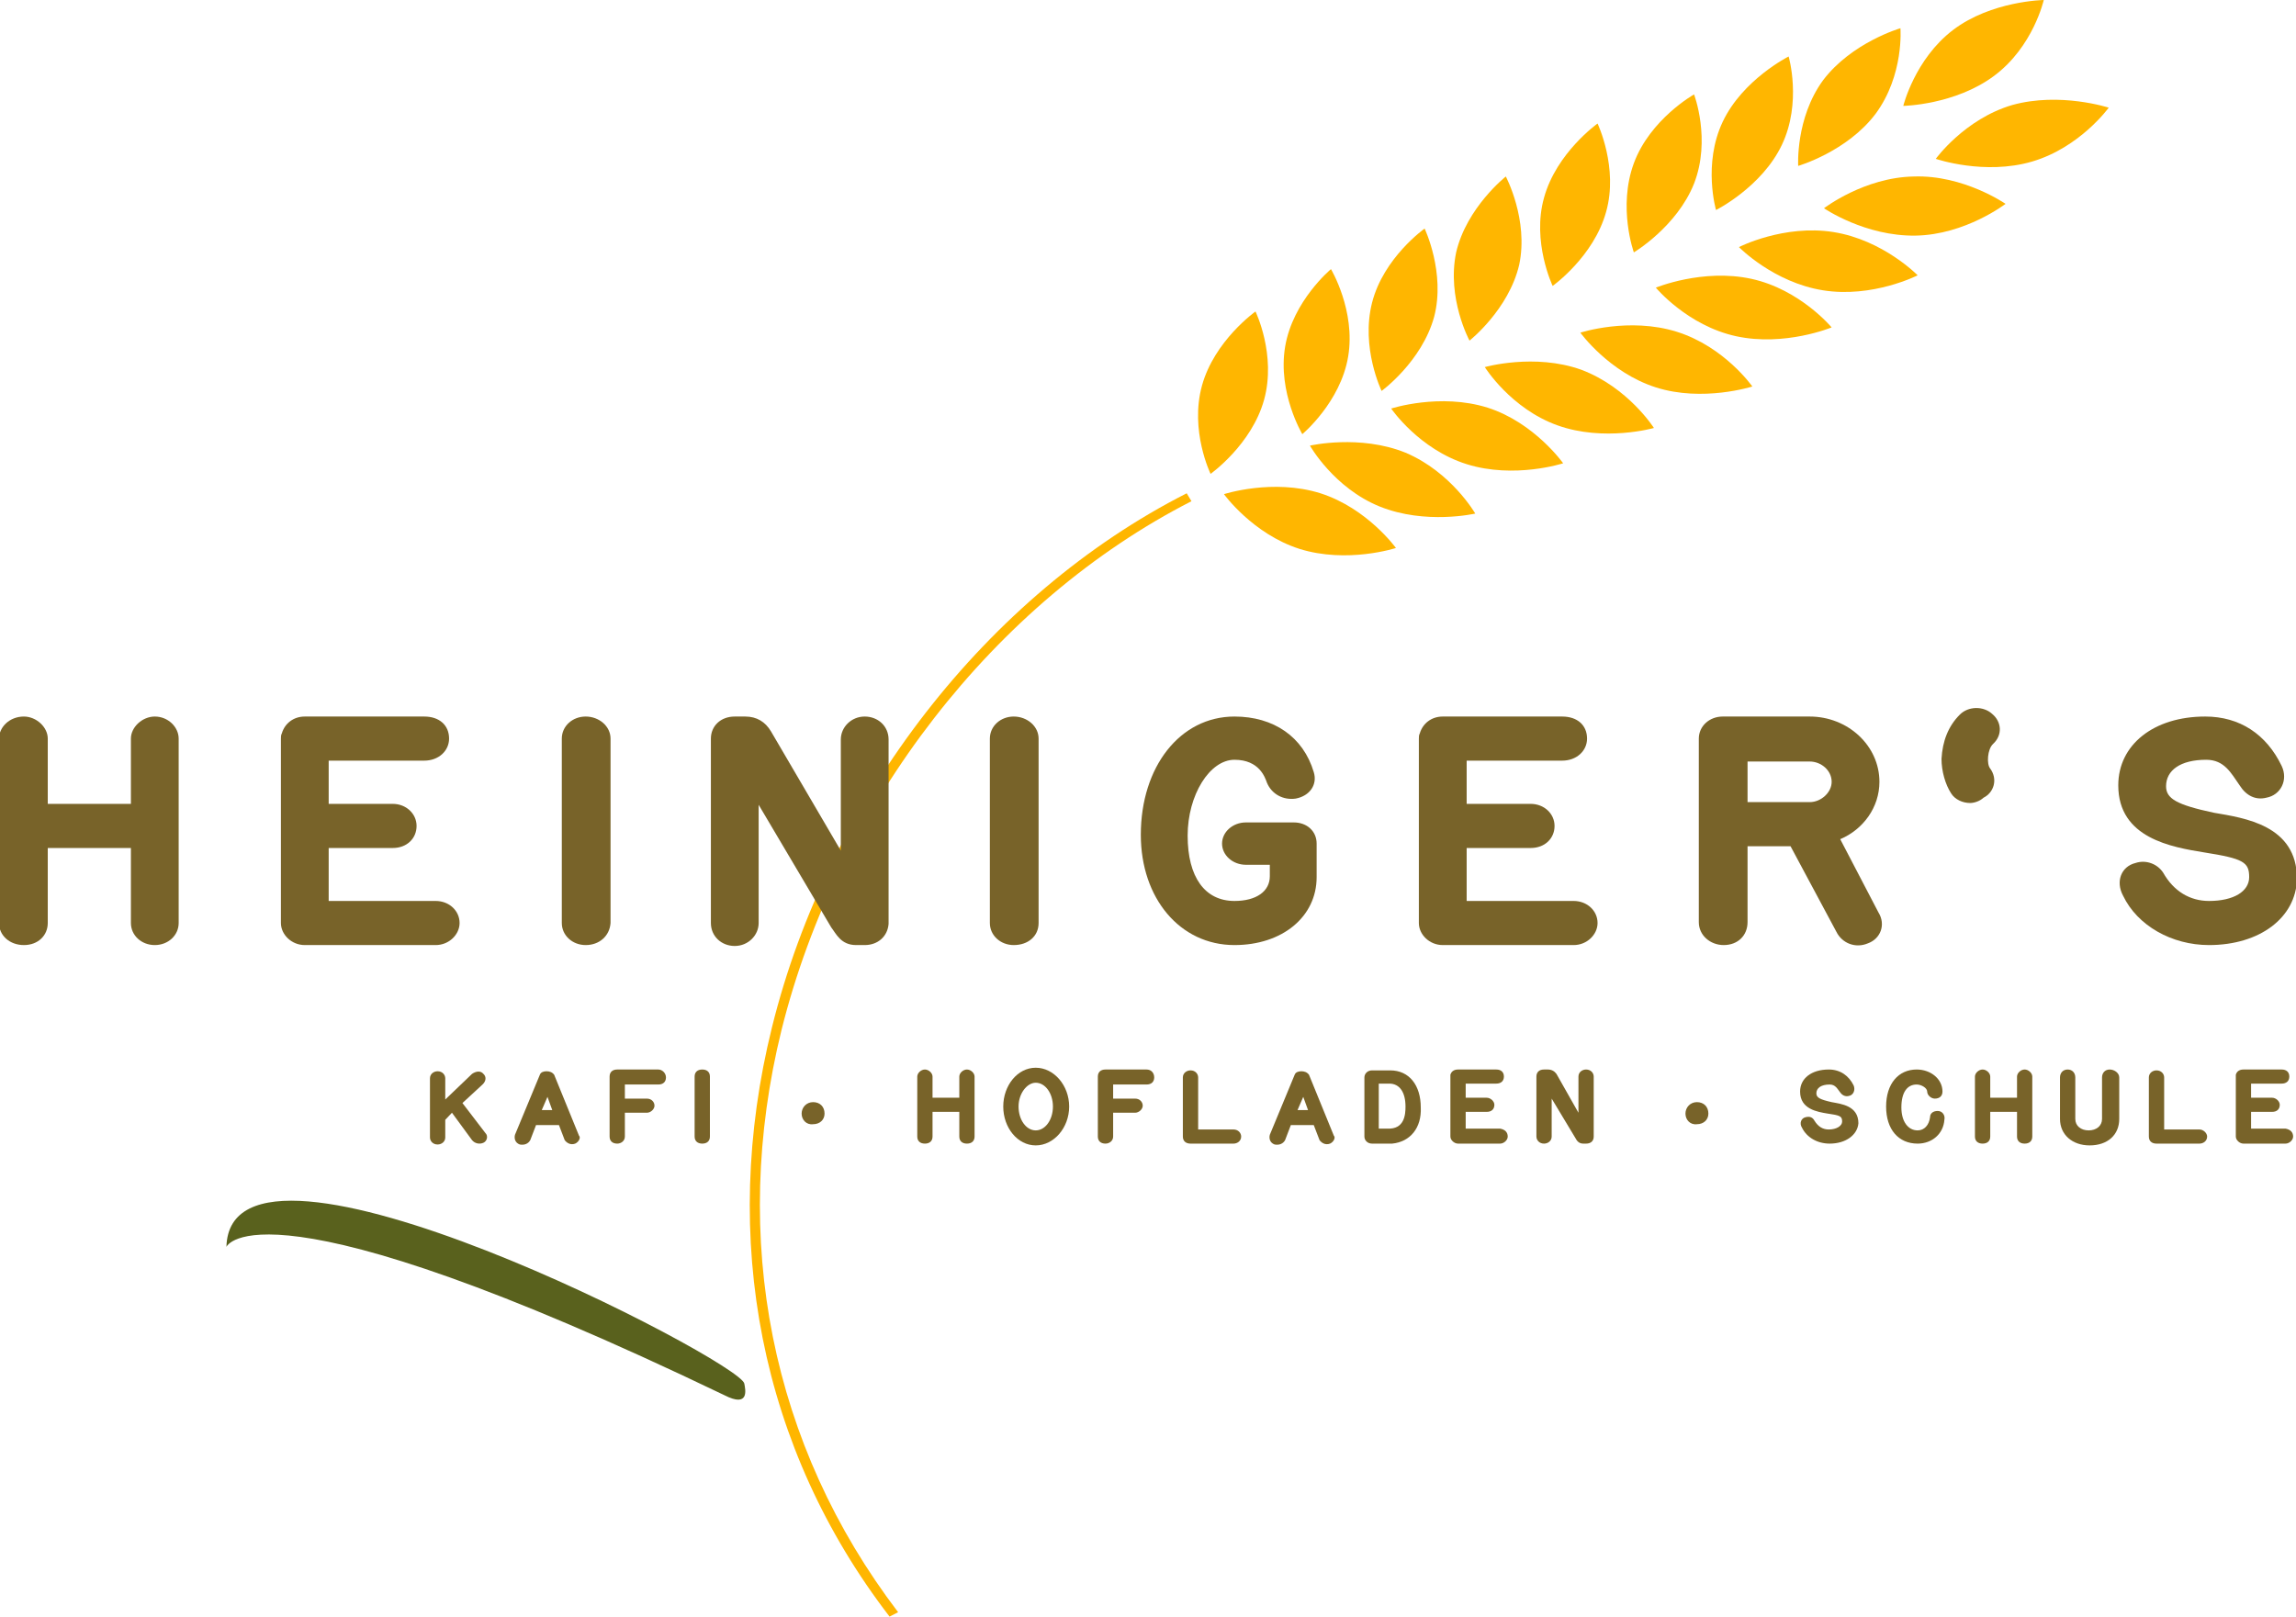<svg width="71" height="50" viewBox="0 0 71 50" fill="none" xmlns="http://www.w3.org/2000/svg">
<g clip-path="url(#clip0_25_191)">
<path d="M39.09 12.364C38.706 13.755 37.435 14.656 37.435 14.656C37.435 14.656 36.785 13.319 37.169 11.927C37.553 10.535 38.824 9.634 38.824 9.634C38.824 9.634 39.474 10.972 39.09 12.364Z" fill="#FFB600"/>
<path d="M41.69 11.026C41.454 12.445 40.272 13.428 40.272 13.428C40.272 13.428 39.504 12.145 39.74 10.726C39.976 9.307 41.158 8.324 41.158 8.324C41.158 8.324 41.926 9.607 41.69 11.026Z" fill="#FFB600"/>
<path d="M44.349 9.798C43.965 11.19 42.724 12.091 42.724 12.091C42.724 12.091 42.074 10.753 42.429 9.361C42.783 7.969 44.054 7.069 44.054 7.069C44.054 7.069 44.704 8.433 44.349 9.798Z" fill="#FFB600"/>
<path d="M46.979 8.188C46.654 9.58 45.442 10.535 45.442 10.535C45.442 10.535 44.733 9.225 45.029 7.806C45.354 6.414 46.565 5.459 46.565 5.459C46.565 5.459 47.274 6.796 46.979 8.188Z" fill="#FFB600"/>
<path d="M49.667 6.55C49.283 7.942 48.013 8.843 48.013 8.843C48.013 8.843 47.363 7.478 47.747 6.114C48.131 4.722 49.402 3.821 49.402 3.821C49.402 3.821 50.052 5.186 49.667 6.55Z" fill="#FFB600"/>
<path d="M52.386 5.677C51.854 7.014 50.524 7.806 50.524 7.806C50.524 7.806 50.022 6.414 50.524 5.049C51.027 3.684 52.386 2.92 52.386 2.92C52.386 2.92 52.917 4.312 52.386 5.677Z" fill="#FFB600"/>
<path d="M55.104 4.476C54.483 5.786 53.065 6.496 53.065 6.496C53.065 6.496 52.652 5.076 53.272 3.766C53.893 2.456 55.311 1.747 55.311 1.747C55.311 1.747 55.724 3.166 55.104 4.476Z" fill="#FFB600"/>
<path d="M57.999 3.521C57.113 4.694 55.606 5.131 55.606 5.131C55.606 5.131 55.518 3.657 56.374 2.484C57.261 1.31 58.768 0.873 58.768 0.873C58.768 0.873 58.886 2.32 57.999 3.521Z" fill="#FFB600"/>
<path d="M61.663 2.347C60.452 3.248 58.856 3.275 58.856 3.275C58.856 3.275 59.211 1.829 60.393 0.928C61.575 0.027 63.2 0 63.2 0C63.2 0 62.875 1.447 61.663 2.347Z" fill="#FFB600"/>
<path d="M40.833 15.257C39.356 14.793 37.849 15.284 37.849 15.284C37.849 15.284 38.735 16.512 40.183 16.976C41.66 17.44 43.167 16.949 43.167 16.949C43.167 16.949 42.281 15.72 40.833 15.257Z" fill="#FFB600"/>
<path d="M43.463 14.001C42.044 13.428 40.508 13.783 40.508 13.783C40.508 13.783 41.247 15.093 42.665 15.666C44.083 16.239 45.62 15.884 45.62 15.884C45.62 15.884 44.881 14.601 43.463 14.001Z" fill="#FFB600"/>
<path d="M46.004 12.609C44.526 12.145 43.02 12.636 43.02 12.636C43.02 12.636 43.876 13.892 45.354 14.356C46.831 14.82 48.338 14.329 48.338 14.329C48.338 14.329 47.451 13.073 46.004 12.609Z" fill="#FFB600"/>
<path d="M48.899 11.436C47.452 10.917 45.915 11.354 45.915 11.354C45.915 11.354 46.713 12.636 48.161 13.155C49.608 13.674 51.145 13.237 51.145 13.237C51.145 13.237 50.347 11.981 48.899 11.436Z" fill="#FFB600"/>
<path d="M51.854 10.262C50.377 9.798 48.87 10.289 48.87 10.289C48.87 10.289 49.756 11.518 51.204 11.981C52.652 12.445 54.188 11.954 54.188 11.954C54.188 11.954 53.331 10.726 51.854 10.262Z" fill="#FFB600"/>
<path d="M54.158 8.624C52.652 8.297 51.204 8.897 51.204 8.897C51.204 8.897 52.179 10.071 53.686 10.399C55.193 10.726 56.64 10.126 56.64 10.126C56.64 10.126 55.665 8.952 54.158 8.624Z" fill="#FFB600"/>
<path d="M56.7 7.178C55.163 6.932 53.774 7.642 53.774 7.642C53.774 7.642 54.838 8.734 56.374 8.979C57.911 9.225 59.3 8.515 59.3 8.515C59.3 8.515 58.236 7.424 56.7 7.178Z" fill="#FFB600"/>
<path d="M59.181 5.459C57.645 5.486 56.404 6.441 56.404 6.441C56.404 6.441 57.675 7.314 59.24 7.287C60.777 7.26 62.018 6.305 62.018 6.305C62.018 6.305 60.718 5.404 59.181 5.459Z" fill="#FFB600"/>
<path d="M62.225 3.248C60.747 3.684 59.861 4.913 59.861 4.913C59.861 4.913 61.368 5.431 62.845 4.995C64.323 4.558 65.209 3.33 65.209 3.33C65.209 3.33 63.702 2.838 62.225 3.248Z" fill="#FFB600"/>
<path d="M27.508 50C23.519 44.814 22.248 38.319 23.873 31.769C25.617 24.727 30.521 18.395 36.697 15.257L36.844 15.502C30.758 18.613 25.912 24.863 24.169 31.85C22.573 38.319 23.844 44.705 27.773 49.864L27.508 50Z" fill="#FFB600"/>
<path d="M22.396 43.15C7.977 36.217 7.002 38.564 7.002 38.564C7.121 33.897 22.928 42.112 23.017 42.795C23.046 42.959 23.194 43.559 22.396 43.15Z" fill="#59611D"/>
<path d="M14.95 35.344C14.832 35.398 14.685 35.371 14.596 35.262L13.976 34.416L13.769 34.634V35.18C13.769 35.317 13.65 35.398 13.532 35.398C13.384 35.398 13.296 35.289 13.296 35.18V33.352C13.296 33.215 13.414 33.133 13.532 33.133C13.68 33.133 13.769 33.242 13.769 33.352V34.007L14.596 33.215C14.714 33.133 14.862 33.106 14.95 33.215C15.039 33.297 15.039 33.433 14.921 33.543L14.3 34.116L15.01 35.044C15.098 35.126 15.069 35.289 14.95 35.344Z" fill="#786329"/>
<path d="M17.787 35.371C17.639 35.426 17.521 35.344 17.462 35.262L17.285 34.798H16.576L16.398 35.262C16.339 35.371 16.221 35.426 16.073 35.398C15.925 35.344 15.896 35.207 15.925 35.098L16.694 33.242C16.723 33.16 16.812 33.133 16.901 33.133C16.989 33.133 17.078 33.16 17.137 33.242L17.905 35.126C17.964 35.18 17.905 35.317 17.787 35.371ZM16.93 33.925L16.753 34.334H17.078L16.93 33.925Z" fill="#786329"/>
<path d="M20.594 33.324C20.594 33.461 20.505 33.543 20.358 33.543H19.323V33.979H20.003C20.151 33.979 20.239 34.088 20.239 34.198C20.239 34.307 20.121 34.416 20.003 34.416H19.323V35.153C19.323 35.289 19.205 35.371 19.087 35.371C18.939 35.371 18.851 35.289 18.851 35.153V33.297C18.851 33.16 18.939 33.079 19.087 33.079H20.358C20.476 33.079 20.594 33.188 20.594 33.324Z" fill="#786329"/>
<path d="M21.717 35.371C21.569 35.371 21.48 35.289 21.48 35.153V33.297C21.48 33.16 21.569 33.079 21.717 33.079C21.864 33.079 21.953 33.16 21.953 33.297V35.153C21.953 35.289 21.864 35.371 21.717 35.371Z" fill="#786329"/>
<path d="M24.789 34.443C24.789 34.252 24.937 34.088 25.144 34.088C25.351 34.088 25.498 34.225 25.498 34.443C25.498 34.634 25.351 34.771 25.144 34.771C24.937 34.798 24.789 34.634 24.789 34.443Z" fill="#786329"/>
<path d="M30.137 33.297V35.153C30.137 35.289 30.049 35.371 29.901 35.371C29.753 35.371 29.665 35.289 29.665 35.153V34.389H28.837V35.153C28.837 35.289 28.749 35.371 28.601 35.371C28.453 35.371 28.365 35.289 28.365 35.153V33.297C28.365 33.188 28.483 33.079 28.601 33.079C28.719 33.079 28.837 33.188 28.837 33.297V33.952H29.665V33.297C29.665 33.188 29.783 33.079 29.901 33.079C30.019 33.079 30.137 33.188 30.137 33.297Z" fill="#786329"/>
<path d="M32.028 35.426C31.467 35.426 31.024 34.88 31.024 34.225C31.024 33.57 31.467 33.024 32.028 33.024C32.59 33.024 33.062 33.57 33.062 34.225C33.062 34.88 32.59 35.426 32.028 35.426ZM32.028 33.488C31.762 33.488 31.497 33.816 31.497 34.225C31.497 34.634 31.733 34.962 32.028 34.962C32.324 34.962 32.56 34.634 32.56 34.225C32.56 33.816 32.324 33.488 32.028 33.488Z" fill="#786329"/>
<path d="M35.692 33.324C35.692 33.461 35.603 33.543 35.456 33.543H34.422V33.979H35.101C35.249 33.979 35.337 34.088 35.337 34.198C35.337 34.307 35.219 34.416 35.101 34.416H34.422V35.153C34.422 35.289 34.303 35.371 34.185 35.371C34.038 35.371 33.949 35.289 33.949 35.153V33.297C33.949 33.16 34.038 33.079 34.185 33.079H35.456C35.603 33.079 35.692 33.188 35.692 33.324Z" fill="#786329"/>
<path d="M38.381 35.153C38.381 35.289 38.263 35.371 38.145 35.371H36.815C36.667 35.371 36.578 35.289 36.578 35.153V33.324C36.578 33.188 36.697 33.106 36.815 33.106C36.963 33.106 37.051 33.215 37.051 33.324V34.934H38.145C38.292 34.934 38.381 35.044 38.381 35.153Z" fill="#786329"/>
<path d="M41.129 35.371C40.981 35.426 40.863 35.344 40.804 35.262L40.626 34.798H39.917L39.74 35.262C39.681 35.371 39.563 35.426 39.415 35.398C39.267 35.344 39.238 35.207 39.267 35.098L40.035 33.242C40.065 33.16 40.154 33.133 40.242 33.133C40.331 33.133 40.419 33.16 40.479 33.242L41.247 35.126C41.306 35.18 41.247 35.317 41.129 35.371ZM40.301 33.925L40.124 34.334H40.449L40.301 33.925Z" fill="#786329"/>
<path d="M43.049 35.371C43.02 35.371 43.02 35.371 42.99 35.371H42.429C42.281 35.371 42.192 35.262 42.192 35.153V33.324C42.192 33.215 42.281 33.106 42.429 33.106H42.99C43.581 33.106 43.935 33.57 43.935 34.252C43.965 34.88 43.611 35.317 43.049 35.371ZM43.463 34.225C43.463 33.788 43.285 33.515 42.961 33.515H42.636V34.907H42.901C43.433 34.934 43.463 34.471 43.463 34.225Z" fill="#786329"/>
<path d="M46.624 35.153C46.624 35.262 46.506 35.371 46.388 35.371H45.088C44.97 35.371 44.851 35.262 44.851 35.153V33.297C44.851 33.27 44.851 33.27 44.851 33.242C44.881 33.133 44.97 33.079 45.088 33.079H46.27C46.417 33.079 46.506 33.16 46.506 33.297C46.506 33.433 46.417 33.515 46.27 33.515H45.324V33.952H45.974C46.092 33.952 46.211 34.061 46.211 34.17C46.211 34.307 46.122 34.389 45.974 34.389H45.324V34.907H46.388C46.536 34.934 46.624 35.016 46.624 35.153Z" fill="#786329"/>
<path d="M49.047 35.371H48.958C48.811 35.371 48.752 35.262 48.722 35.207L47.983 33.979V35.153C47.983 35.289 47.865 35.371 47.747 35.371C47.599 35.371 47.511 35.262 47.511 35.153V33.297C47.511 33.16 47.599 33.079 47.747 33.079H47.865C47.983 33.079 48.072 33.133 48.131 33.215L48.811 34.416V33.297C48.811 33.16 48.929 33.079 49.047 33.079C49.195 33.079 49.283 33.188 49.283 33.297V35.153C49.283 35.289 49.195 35.371 49.047 35.371Z" fill="#786329"/>
<path d="M52.12 34.443C52.12 34.252 52.268 34.088 52.474 34.088C52.681 34.088 52.829 34.225 52.829 34.443C52.829 34.634 52.681 34.771 52.474 34.771C52.268 34.798 52.12 34.634 52.12 34.443Z" fill="#786329"/>
<path d="M56.581 35.371C56.197 35.371 55.872 35.18 55.724 34.88C55.636 34.743 55.695 34.58 55.843 34.552C55.961 34.525 56.05 34.552 56.109 34.662C56.227 34.853 56.374 34.934 56.552 34.934C56.788 34.934 56.965 34.825 56.965 34.689C56.965 34.525 56.906 34.498 56.522 34.443C56.197 34.389 55.665 34.307 55.665 33.761C55.665 33.352 56.02 33.079 56.552 33.079C56.906 33.079 57.172 33.27 57.32 33.57C57.379 33.706 57.32 33.87 57.172 33.897C57.054 33.925 56.965 33.87 56.906 33.788C56.818 33.679 56.759 33.543 56.581 33.543C56.315 33.543 56.168 33.652 56.168 33.816C56.168 33.952 56.286 34.007 56.64 34.088C56.936 34.143 57.468 34.198 57.468 34.743C57.438 35.098 57.084 35.371 56.581 35.371Z" fill="#786329"/>
<path d="M59.3 35.371C58.709 35.371 58.325 34.934 58.325 34.225C58.325 33.515 58.709 33.079 59.27 33.079C59.713 33.079 60.068 33.379 60.068 33.761C60.068 33.897 59.979 33.979 59.831 33.979C59.713 33.979 59.595 33.87 59.595 33.761C59.595 33.652 59.418 33.543 59.27 33.543C58.975 33.543 58.797 33.788 58.797 34.252C58.797 34.689 59.004 34.962 59.3 34.962C59.506 34.962 59.654 34.798 59.684 34.552C59.684 34.443 59.772 34.361 59.92 34.361C60.068 34.361 60.157 34.498 60.127 34.634C60.097 35.071 59.743 35.371 59.3 35.371Z" fill="#786329"/>
<path d="M62.845 33.297V35.153C62.845 35.289 62.757 35.371 62.609 35.371C62.461 35.371 62.373 35.289 62.373 35.153V34.389H61.545V35.153C61.545 35.289 61.457 35.371 61.309 35.371C61.161 35.371 61.072 35.289 61.072 35.153V33.297C61.072 33.188 61.191 33.079 61.309 33.079C61.427 33.079 61.545 33.188 61.545 33.297V33.952H62.373V33.297C62.373 33.188 62.491 33.079 62.609 33.079C62.727 33.079 62.845 33.188 62.845 33.297Z" fill="#786329"/>
<path d="M65.534 33.324V34.607C65.534 35.098 65.179 35.426 64.618 35.426C64.086 35.426 63.702 35.098 63.702 34.607V33.324C63.702 33.188 63.791 33.079 63.938 33.079C64.086 33.079 64.175 33.188 64.175 33.324V34.607C64.175 34.825 64.352 34.962 64.588 34.962C64.825 34.962 65.002 34.825 65.002 34.607V33.324C65.002 33.188 65.091 33.079 65.238 33.079C65.386 33.079 65.534 33.188 65.534 33.324Z" fill="#786329"/>
<path d="M68.252 35.153C68.252 35.289 68.134 35.371 68.016 35.371H66.686C66.538 35.371 66.45 35.289 66.45 35.153V33.324C66.45 33.188 66.568 33.106 66.686 33.106C66.834 33.106 66.923 33.215 66.923 33.324V34.934H68.016C68.134 34.934 68.252 35.044 68.252 35.153Z" fill="#786329"/>
<path d="M70.911 35.153C70.911 35.262 70.793 35.371 70.675 35.371H69.375C69.257 35.371 69.139 35.262 69.139 35.153V33.297C69.139 33.27 69.139 33.27 69.139 33.242C69.168 33.133 69.257 33.079 69.375 33.079H70.557C70.705 33.079 70.793 33.16 70.793 33.297C70.793 33.433 70.705 33.515 70.557 33.515H69.611V33.952H70.261C70.38 33.952 70.498 34.061 70.498 34.17C70.498 34.307 70.409 34.389 70.261 34.389H69.611V34.907H70.675C70.823 34.934 70.911 35.016 70.911 35.153Z" fill="#786329"/>
<path d="M5.525 22.844V28.548C5.525 28.93 5.2 29.23 4.787 29.23C4.373 29.23 4.048 28.93 4.048 28.548V26.228H1.477V28.548C1.477 28.93 1.182 29.23 0.739 29.23C0.295 29.23 -0.03 28.93 -0.03 28.548V22.844C-0.03 22.489 0.295 22.162 0.739 22.162C1.123 22.162 1.477 22.489 1.477 22.844V24.863H4.048V22.844C4.048 22.489 4.402 22.162 4.787 22.162C5.2 22.162 5.525 22.489 5.525 22.844Z" fill="#786329"/>
<path d="M14.212 28.548C14.212 28.903 13.887 29.23 13.473 29.23H9.425C9.012 29.23 8.687 28.903 8.687 28.548V22.844C8.687 22.789 8.687 22.735 8.716 22.68C8.805 22.38 9.071 22.162 9.425 22.162H13.119C13.591 22.162 13.887 22.434 13.887 22.844C13.887 23.226 13.562 23.526 13.119 23.526H10.164V24.863H12.144C12.557 24.863 12.882 25.164 12.882 25.546C12.882 25.928 12.587 26.228 12.144 26.228H10.164V27.866H13.473C13.887 27.866 14.212 28.166 14.212 28.548Z" fill="#786329"/>
<path d="M18.112 29.23C17.698 29.23 17.373 28.93 17.373 28.548V22.844C17.373 22.462 17.698 22.162 18.112 22.162C18.526 22.162 18.88 22.462 18.88 22.844V28.548C18.851 28.957 18.526 29.23 18.112 29.23Z" fill="#786329"/>
<path d="M26.739 29.23H26.474C26.001 29.23 25.853 28.875 25.705 28.684L23.46 24.891V28.548C23.46 28.93 23.135 29.258 22.721 29.258C22.308 29.258 21.983 28.957 21.983 28.548V22.844C21.983 22.462 22.278 22.162 22.721 22.162H23.046C23.401 22.162 23.667 22.325 23.844 22.625L26.001 26.31V22.871C26.001 22.489 26.326 22.162 26.739 22.162C27.153 22.162 27.478 22.462 27.478 22.871V28.575C27.449 28.957 27.153 29.23 26.739 29.23Z" fill="#786329"/>
<path d="M31.349 29.23C30.935 29.23 30.61 28.93 30.61 28.548V22.844C30.61 22.462 30.935 22.162 31.349 22.162C31.762 22.162 32.117 22.462 32.117 22.844V28.548C32.117 28.957 31.792 29.23 31.349 29.23Z" fill="#786329"/>
<path d="M38.174 29.23C36.49 29.23 35.278 27.784 35.278 25.819C35.278 23.717 36.49 22.162 38.174 22.162C39.385 22.162 40.301 22.789 40.626 23.881C40.745 24.263 40.508 24.618 40.065 24.7C39.681 24.754 39.326 24.563 39.178 24.209C39.119 24.045 38.942 23.499 38.174 23.499C37.406 23.499 36.726 24.591 36.726 25.846C36.726 27.129 37.258 27.866 38.174 27.866C38.853 27.866 39.267 27.566 39.267 27.102V26.747H38.529C38.115 26.747 37.79 26.447 37.79 26.092C37.79 25.737 38.115 25.437 38.529 25.437H40.006C40.419 25.437 40.715 25.71 40.715 26.092V27.129C40.715 28.357 39.651 29.23 38.174 29.23Z" fill="#786329"/>
<path d="M49.402 28.548C49.402 28.903 49.077 29.23 48.663 29.23H44.615C44.201 29.23 43.876 28.903 43.876 28.548V22.844C43.876 22.789 43.876 22.735 43.906 22.68C43.995 22.38 44.261 22.162 44.615 22.162H48.308C48.781 22.162 49.077 22.434 49.077 22.844C49.077 23.226 48.752 23.526 48.308 23.526H45.354V24.863H47.333C47.747 24.863 48.072 25.164 48.072 25.546C48.072 25.928 47.776 26.228 47.333 26.228H45.354V27.866H48.663C49.077 27.866 49.402 28.166 49.402 28.548Z" fill="#786329"/>
<path d="M57.763 29.176C57.379 29.34 56.965 29.176 56.788 28.821L55.37 26.174H54.04V28.521C54.04 28.93 53.745 29.23 53.302 29.23C52.888 29.23 52.533 28.93 52.533 28.521V22.844C52.533 22.462 52.858 22.162 53.272 22.162H55.961C57.143 22.162 58.118 23.062 58.118 24.181C58.118 24.973 57.615 25.655 56.906 25.955L58.088 28.221C58.325 28.603 58.147 29.039 57.763 29.176ZM54.04 24.809H55.961C56.315 24.809 56.641 24.509 56.641 24.181C56.641 23.826 56.315 23.553 55.961 23.553H54.04V24.809Z" fill="#786329"/>
<path d="M60.925 24.836C60.688 24.836 60.452 24.727 60.334 24.536C60.157 24.263 60.038 23.854 60.038 23.472C60.068 22.926 60.245 22.462 60.6 22.107C60.866 21.834 61.338 21.834 61.604 22.08C61.9 22.325 61.929 22.735 61.634 23.008C61.456 23.171 61.427 23.635 61.545 23.772C61.782 24.099 61.663 24.509 61.338 24.672C61.22 24.782 61.043 24.836 60.925 24.836Z" fill="#786329"/>
<path d="M68.311 29.23C67.159 29.23 66.095 28.63 65.652 27.702C65.416 27.265 65.593 26.801 66.036 26.692C66.361 26.583 66.716 26.719 66.893 26.992C67.218 27.566 67.72 27.866 68.311 27.866C69.079 27.866 69.552 27.566 69.552 27.129C69.552 26.665 69.375 26.556 68.164 26.365C67.159 26.201 65.504 25.928 65.504 24.29C65.504 23.035 66.598 22.162 68.193 22.162C69.257 22.162 70.084 22.707 70.557 23.69C70.764 24.127 70.527 24.591 70.084 24.672C69.759 24.754 69.464 24.618 69.257 24.29C68.991 23.908 68.784 23.499 68.223 23.499C67.425 23.499 66.982 23.826 66.982 24.318C66.982 24.7 67.307 24.891 68.459 25.137C69.404 25.3 71.03 25.519 71.03 27.183C71 28.384 69.877 29.23 68.311 29.23Z" fill="#786329"/>
</g>
<defs>
<clipPath id="clip0_25_191">
<rect width="71" height="50" fill="white"/>
</clipPath>
</defs>
</svg>
